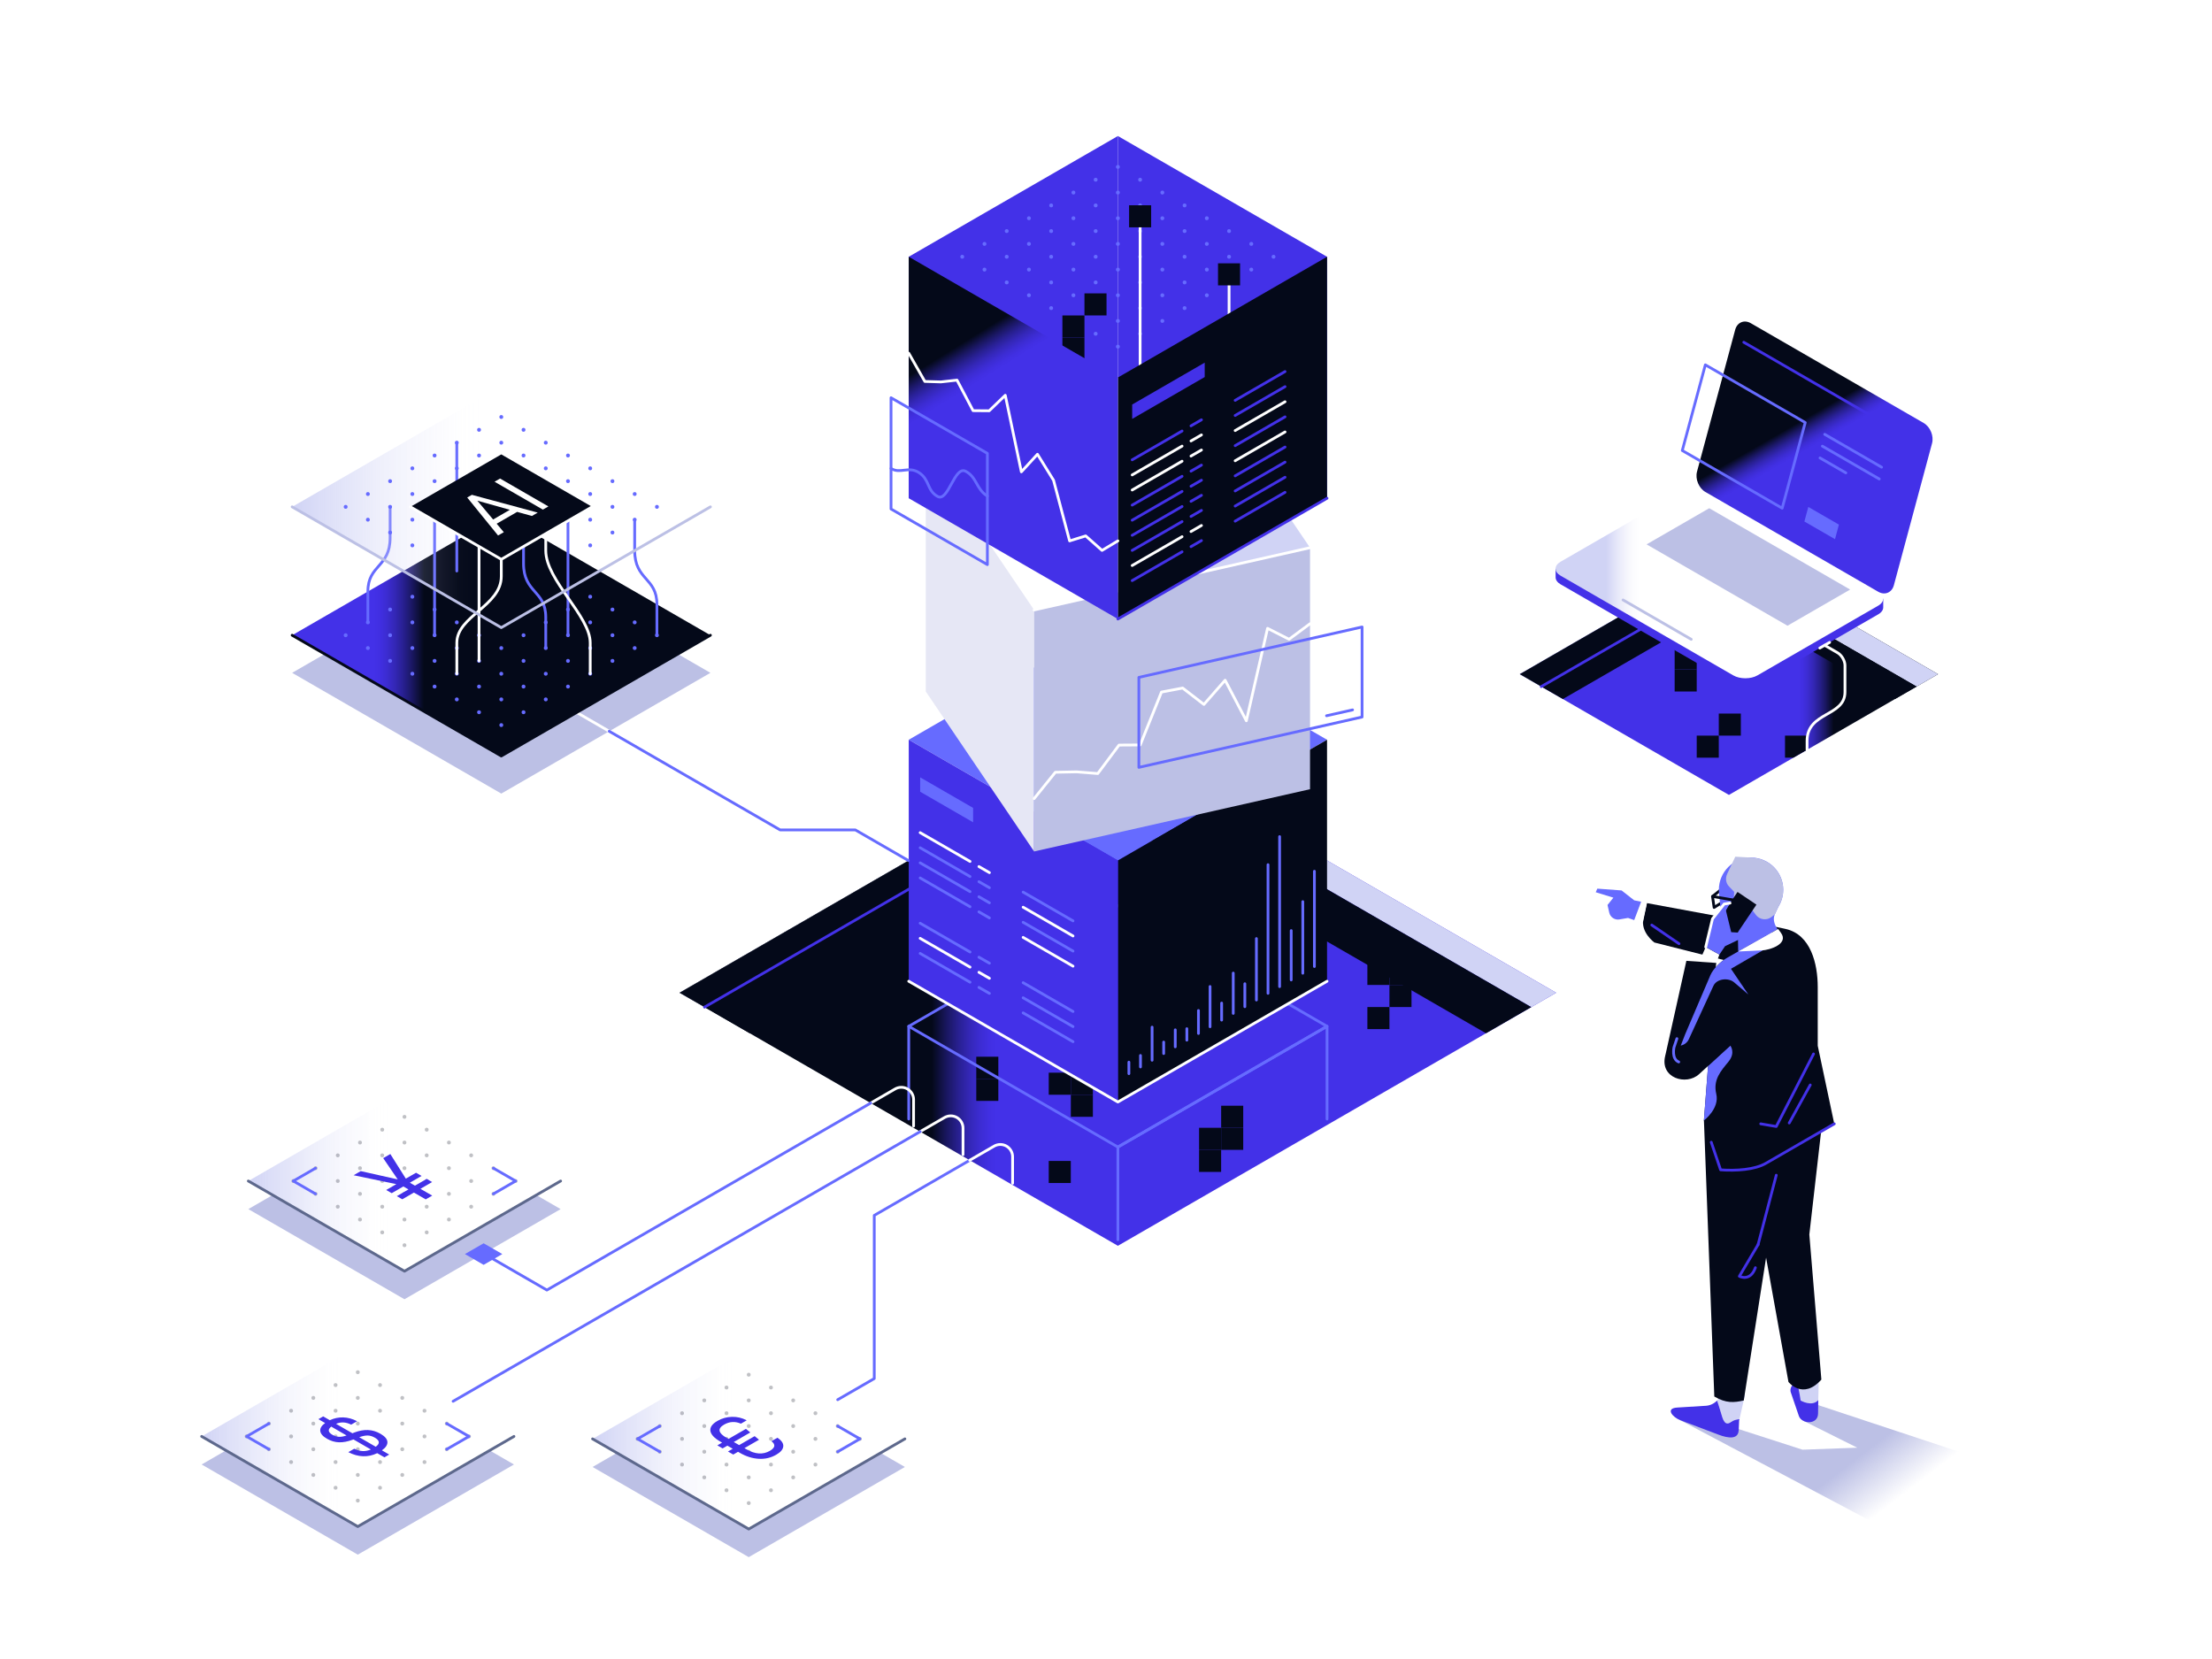 <?xml version="1.0" encoding="UTF-8"?>
<svg xmlns="http://www.w3.org/2000/svg" width="800" height="600" xmlns:xlink="http://www.w3.org/1999/xlink" viewBox="0 0 800 600">
  <defs>
    <linearGradient id="New_Gradient_Swatch_1" data-name="New Gradient Swatch 1" x1="336.96" y1="359.04" x2="360.24" y2="359.04" gradientUnits="userSpaceOnUse">
      <stop offset="0" stop-color="#040919"/>
      <stop offset=".05" stop-color="#080c28"/>
      <stop offset=".24" stop-color="#1a1762"/>
      <stop offset=".42" stop-color="#282092"/>
      <stop offset=".59" stop-color="#3427b7"/>
      <stop offset=".75" stop-color="#3c2cd2"/>
      <stop offset=".89" stop-color="#412fe2"/>
      <stop offset="1" stop-color="#4331e8"/>
    </linearGradient>
    <linearGradient id="linear-gradient" x1="214.31" y1="520.39" x2="327.27" y2="520.39" gradientUnits="userSpaceOnUse">
      <stop offset="0" stop-color="#d0d3f5"/>
      <stop offset=".06" stop-color="#d0d3f5" stop-opacity=".78"/>
      <stop offset=".14" stop-color="#d0d3f5" stop-opacity=".55"/>
      <stop offset=".21" stop-color="#d0d3f5" stop-opacity=".35"/>
      <stop offset=".28" stop-color="#d0d3f5" stop-opacity=".2"/>
      <stop offset=".35" stop-color="#d0d3f5" stop-opacity=".09"/>
      <stop offset=".4" stop-color="#d0d3f5" stop-opacity=".02"/>
      <stop offset=".45" stop-color="#d0d3f5" stop-opacity="0"/>
    </linearGradient>
    <linearGradient id="New_Gradient_Swatch_1-2" data-name="New Gradient Swatch 1" x1="153.35" y1="229.74" x2="135.27" y2="229.74" xlink:href="#New_Gradient_Swatch_1"/>
    <linearGradient id="linear-gradient-2" x1="105.66" y1="183.31" x2="256.93" y2="183.31" xlink:href="#linear-gradient"/>
    <linearGradient id="New_Gradient_Swatch_1-3" data-name="New Gradient Swatch 1" x1="345.95" y1="125.29" x2="353.93" y2="138.15" xlink:href="#New_Gradient_Swatch_1"/>
    <linearGradient id="linear-gradient-3" x1="89.81" y1="427.13" x2="202.76" y2="427.13" xlink:href="#linear-gradient"/>
    <linearGradient id="linear-gradient-4" x1="72.93" y1="519.5" x2="185.88" y2="519.5" xlink:href="#linear-gradient"/>
    <linearGradient id="linear-gradient-5" x1="-930.55" y1="529" x2="-917.92" y2="545.42" gradientTransform="translate(1600)" gradientUnits="userSpaceOnUse">
      <stop offset="0" stop-color="#bcc0e5"/>
      <stop offset="1" stop-color="#bcc0e5" stop-opacity="0"/>
    </linearGradient>
    <linearGradient id="New_Gradient_Swatch_1-4" data-name="New Gradient Swatch 1" x1="663.19" y1="243.82" x2="650.52" y2="243.82" xlink:href="#New_Gradient_Swatch_1"/>
    <linearGradient id="linear-gradient-6" x1="580.85" y1="211.1" x2="607.59" y2="211.1" gradientUnits="userSpaceOnUse">
      <stop offset="0" stop-color="#d0d3f5"/>
      <stop offset=".17" stop-color="#e9eafa"/>
      <stop offset=".32" stop-color="#f9f9fd"/>
      <stop offset=".45" stop-color="#fff"/>
    </linearGradient>
    <linearGradient id="linear-gradient-7" x1="649.3" y1="153.38" x2="654.37" y2="162.19" gradientUnits="userSpaceOnUse">
      <stop offset="0" stop-color="#040919"/>
      <stop offset=".05" stop-color="#080c28"/>
      <stop offset=".24" stop-color="#1a1762"/>
      <stop offset=".42" stop-color="#282092"/>
      <stop offset=".59" stop-color="#3427b7"/>
      <stop offset=".75" stop-color="#3c2cd2"/>
      <stop offset=".89" stop-color="#412fe2"/>
      <stop offset="1" stop-color="#4331e8"/>
    </linearGradient>
  </defs>
  <g id="BG">
    <rect width="800" height="600" fill="#fff"/>
  </g>
  <g id="Light">
    <g>
      <g>
        <polygon points="404.3 450.56 562.81 359.04 404.3 267.52 245.78 359.04 404.3 450.56" fill="url(#New_Gradient_Swatch_1)"/>
        <polygon points="404.3 277.93 553.8 364.24 562.81 359.04 404.3 267.52 245.79 359.04 254.8 364.24 404.3 277.93" fill="#d0d3f5"/>
        <polygon points="404.3 296.84 537.42 373.7 553.8 364.24 404.3 277.93 254.8 364.24 271.17 373.7 404.3 296.84" fill="#040919"/>
        <polygon points="404.3 267.52 404.3 277.93 254.8 364.24 245.78 359.04 404.3 267.52" fill="#040919"/>
        <line x1="404.3" y1="277.93" x2="254.8" y2="364.24" fill="none" stroke="#4331e8" stroke-linecap="round" stroke-linejoin="round"/>
        <g>
          <rect x="433.66" y="415.86" width="7.98" height="7.98" fill="#040919"/>
          <rect x="502.51" y="356.23" width="7.98" height="7.98" fill="#040919"/>
          <rect x="494.53" y="364.21" width="7.98" height="7.98" fill="#040919"/>
          <rect x="502.51" y="348.24" width="7.98" height="7.98" fill="#040919"/>
          <rect x="433.66" y="407.88" width="7.98" height="7.98" fill="#040919"/>
          <rect x="387.28" y="395.93" width="7.98" height="7.98" fill="#040919"/>
          <rect x="387.28" y="387.95" width="7.98" height="7.98" fill="#040919"/>
          <rect x="494.53" y="348.24" width="7.98" height="7.98" fill="#040919"/>
          <rect x="379.29" y="387.95" width="7.98" height="7.98" fill="#040919"/>
          <rect x="379.29" y="419.87" width="7.98" height="7.98" fill="#040919"/>
          <rect x="353.08" y="382.18" width="7.98" height="7.98" fill="#040919"/>
          <rect x="353.08" y="390.17" width="7.98" height="7.98" fill="#040919"/>
          <rect x="441.65" y="407.88" width="7.98" height="7.98" fill="#040919"/>
          <rect x="441.65" y="399.9" width="7.98" height="7.98" fill="#040919"/>
        </g>
      </g>
      <g>
        <polygon points="270.79 553 223.11 525.47 214.31 530.55 270.79 563.16 327.27 530.55 318.47 525.47 270.79 553" fill="#bcc0e5"/>
        <g>
          <polygon points="270.79 487.79 214.31 520.39 270.79 553 327.27 520.39 270.79 487.79" fill="url(#linear-gradient)"/>
          <polyline points="327.27 520.39 270.79 553 214.31 520.39" fill="none" stroke="#5d688c" stroke-linecap="round" stroke-linejoin="round"/>
          <g opacity=".25">
            <circle cx="270.79" cy="515.75" r=".7" fill="#040919"/>
            <circle cx="278.83" cy="520.39" r=".7" fill="#040919"/>
            <circle cx="270.79" cy="525.04" r=".7" fill="#040919"/>
            <circle cx="286.87" cy="525.04" r=".7" fill="#040919"/>
            <circle cx="278.83" cy="529.68" r=".7" fill="#040919"/>
            <circle cx="270.79" cy="534.32" r=".7" fill="#040919"/>
            <circle cx="294.91" cy="529.68" r=".7" fill="#040919"/>
            <circle cx="286.87" cy="534.32" r=".7" fill="#040919"/>
            <circle cx="278.83" cy="538.97" r=".7" fill="#040919"/>
            <circle cx="270.79" cy="543.61" r=".7" fill="#040919"/>
            <circle cx="262.75" cy="520.39" r=".7" fill="#040919"/>
            <circle cx="286.87" cy="506.47" r=".7" fill="#040919"/>
            <circle cx="294.91" cy="511.11" r=".7" fill="#040919"/>
            <circle cx="286.87" cy="515.75" r=".7" fill="#040919"/>
            <circle cx="302.96" cy="515.75" r=".7" fill="#040919"/>
            <circle cx="294.91" cy="520.39" r=".7" fill="#040919"/>
            <circle cx="311" cy="520.39" r=".7" fill="#040919"/>
            <circle cx="302.96" cy="525.04" r=".7" fill="#040919"/>
            <circle cx="278.83" cy="511.11" r=".7" fill="#040919"/>
            <circle cx="254.71" cy="525.04" r=".7" fill="#040919"/>
            <circle cx="262.75" cy="529.68" r=".7" fill="#040919"/>
            <circle cx="246.67" cy="529.68" r=".7" fill="#040919"/>
            <circle cx="254.71" cy="534.32" r=".7" fill="#040919"/>
            <circle cx="262.75" cy="538.97" r=".7" fill="#040919"/>
            <circle cx="246.67" cy="520.39" r=".7" fill="#040919"/>
            <circle cx="238.62" cy="525.04" r=".7" fill="#040919"/>
            <circle cx="262.75" cy="511.11" r=".7" fill="#040919"/>
            <circle cx="254.71" cy="515.75" r=".7" fill="#040919"/>
            <circle cx="270.79" cy="506.47" r=".7" fill="#040919"/>
            <circle cx="246.67" cy="511.11" r=".7" fill="#040919"/>
            <circle cx="238.62" cy="515.75" r=".7" fill="#040919"/>
            <circle cx="254.71" cy="506.47" r=".7" fill="#040919"/>
            <circle cx="230.58" cy="520.39" r=".7" fill="#040919"/>
            <circle cx="278.83" cy="501.82" r=".7" fill="#040919"/>
            <circle cx="262.75" cy="501.82" r=".7" fill="#040919"/>
            <circle cx="270.79" cy="497.18" r=".7" fill="#040919"/>
          </g>
        </g>
        <polyline points="302.96 515.75 311 520.39 302.96 525.04" fill="none" stroke="#666bff" stroke-linecap="round" stroke-linejoin="round"/>
        <polyline points="238.62 525.04 230.58 520.39 238.62 515.75" fill="none" stroke="#666bff" stroke-linecap="round" stroke-linejoin="round"/>
        <path d="M267.55,525.42l-.63-.36-1.73,1-1.91-1.1,1.73-1-1.94-1.12-1.73,1-1.91-1.1,1.73-1-.69-.4c-2.17-1.25-3.35-2.53-3.55-3.84-.2-1.31,.66-2.52,2.57-3.62,1.6-.93,3.34-1.41,5.22-1.46,1.88-.05,3.66,.37,5.34,1.26l-2.09,1.21c-2.09-.91-4.12-.79-6.08,.34-2.46,1.42-2.17,3.01,.87,4.77l.72,.41,6.31-3.64,1.57,1.3-5.97,3.45,1.94,1.12,5.61-3.24,1.58,1.3-5.27,3.04,.69,.4c3.16,1.83,6,2.02,8.5,.58,.98-.57,1.51-1.15,1.6-1.73,.08-.59-.26-1.18-1.04-1.76l2.17-1.25c1.51,.99,2.22,2.03,2.12,3.12-.1,1.09-.94,2.1-2.55,3.02-1.93,1.11-4.04,1.61-6.34,1.47-2.3-.13-4.57-.85-6.82-2.15Z" fill="#4331e8"/>
      </g>
      <g>
        <g>
          <polygon points="181.3 273.41 117.43 236.54 105.66 243.34 181.3 287.01 256.93 243.34 245.16 236.54 181.3 273.41" fill="#bcc0e5"/>
          <line x1="208.56" y1="257.67" x2="220.33" y2="264.47" fill="none" stroke="#fff" stroke-linecap="round" stroke-linejoin="round"/>
          <polygon points="181.3 186.07 105.66 229.74 181.3 273.41 256.93 229.74 181.3 186.07" fill="url(#New_Gradient_Swatch_1-2)"/>
          <polyline points="105.66 229.74 181.3 273.41 256.93 229.74" fill="none" stroke="#040919" stroke-linecap="round" stroke-linejoin="round"/>
          <g>
            <circle cx="189.34" cy="229.74" r=".7" fill="#666bff"/>
            <circle cx="181.3" cy="234.38" r=".7" fill="#666bff"/>
            <circle cx="197.38" cy="234.38" r=".7" fill="#666bff"/>
            <circle cx="189.34" cy="239.02" r=".7" fill="#666bff"/>
            <circle cx="181.3" cy="243.67" r=".7" fill="#666bff"/>
            <circle cx="205.42" cy="239.02" r=".7" fill="#666bff"/>
            <circle cx="197.38" cy="243.67" r=".7" fill="#666bff"/>
            <circle cx="189.34" cy="248.31" r=".7" fill="#666bff"/>
            <circle cx="181.3" cy="252.95" r=".7" fill="#666bff"/>
            <circle cx="205.42" cy="248.31" r=".7" fill="#666bff"/>
            <circle cx="197.38" cy="252.95" r=".7" fill="#666bff"/>
            <circle cx="213.46" cy="243.67" r=".7" fill="#666bff"/>
            <circle cx="189.34" cy="257.59" r=".7" fill="#666bff"/>
            <circle cx="181.3" cy="262.24" r=".7" fill="#666bff"/>
            <circle cx="173.25" cy="229.74" r=".7" fill="#666bff"/>
            <circle cx="205.42" cy="220.45" r=".7" fill="#666bff"/>
            <circle cx="197.38" cy="225.09" r=".7" fill="#666bff"/>
            <circle cx="213.46" cy="225.09" r=".7" fill="#666bff"/>
            <circle cx="205.42" cy="229.74" r=".7" fill="#666bff"/>
            <circle cx="221.5" cy="229.74" r=".7" fill="#666bff"/>
            <circle cx="213.46" cy="234.38" r=".7" fill="#666bff"/>
            <circle cx="221.5" cy="239.02" r=".7" fill="#666bff"/>
            <circle cx="229.54" cy="234.38" r=".7" fill="#666bff"/>
            <circle cx="213.46" cy="215.81" r=".7" fill="#666bff"/>
            <circle cx="221.5" cy="220.45" r=".7" fill="#666bff"/>
            <circle cx="229.54" cy="225.09" r=".7" fill="#666bff"/>
            <circle cx="237.59" cy="229.74" r=".7" fill="#666bff"/>
            <circle cx="165.21" cy="234.38" r=".7" fill="#666bff"/>
            <circle cx="173.25" cy="239.02" r=".7" fill="#666bff"/>
            <circle cx="157.17" cy="239.02" r=".7" fill="#666bff"/>
            <circle cx="165.21" cy="243.67" r=".7" fill="#666bff"/>
            <circle cx="173.25" cy="248.31" r=".7" fill="#666bff"/>
            <circle cx="157.17" cy="248.31" r=".7" fill="#666bff"/>
            <circle cx="165.21" cy="252.95" r=".7" fill="#666bff"/>
            <circle cx="149.13" cy="243.67" r=".7" fill="#666bff"/>
            <circle cx="173.25" cy="257.59" r=".7" fill="#666bff"/>
            <circle cx="157.17" cy="229.74" r=".7" fill="#666bff"/>
            <circle cx="149.13" cy="234.38" r=".7" fill="#666bff"/>
            <circle cx="165.21" cy="225.09" r=".7" fill="#666bff"/>
            <circle cx="141.09" cy="239.02" r=".7" fill="#666bff"/>
            <circle cx="149.13" cy="215.81" r=".7" fill="#666bff"/>
            <circle cx="141.09" cy="220.45" r=".7" fill="#666bff"/>
            <circle cx="133.05" cy="225.09" r=".7" fill="#666bff"/>
            <circle cx="157.17" cy="220.45" r=".7" fill="#666bff"/>
            <circle cx="149.13" cy="225.09" r=".7" fill="#666bff"/>
            <circle cx="141.09" cy="229.74" r=".7" fill="#666bff"/>
            <circle cx="133.05" cy="234.38" r=".7" fill="#666bff"/>
            <circle cx="125.01" cy="229.74" r=".7" fill="#666bff"/>
          </g>
        </g>
        <g>
          <path d="M229.54,187.95v11.17c0,10.78,8.04,9.7,8.04,19.44v11.17" fill="none" stroke="#666bff" stroke-linecap="round" stroke-linejoin="round"/>
          <path d="M189.34,192.6v11.17c0,10.78,8.04,9.7,8.04,19.44v11.17" fill="none" stroke="#666bff" stroke-linecap="round" stroke-linejoin="round"/>
          <path d="M141.09,183.31v11.17c0,10.78-8.04,9.7-8.04,19.44v11.17" fill="none" stroke="#666bff" stroke-linecap="round" stroke-linejoin="round"/>
          <line x1="205.42" y1="229.74" x2="205.42" y2="183.31" fill="none" stroke="#666bff" stroke-linecap="round" stroke-linejoin="round"/>
          <line x1="157.17" y1="229.74" x2="157.17" y2="183.31" fill="none" stroke="#666bff" stroke-linecap="round" stroke-linejoin="round"/>
          <line x1="165.21" y1="206.52" x2="165.21" y2="160.1" fill="none" stroke="#666bff" stroke-linecap="round" stroke-linejoin="round"/>
          <path d="M197.38,187.95v11.17c0,10.78,16.08,23.62,16.08,33.37v11.17" fill="none" stroke="#fff" stroke-linecap="round" stroke-linejoin="round"/>
          <path d="M181.3,197.24v11.17c0,10.78-16.08,14.34-16.08,24.08v11.17" fill="none" stroke="#fff" stroke-linecap="round" stroke-linejoin="round"/>
          <line x1="173.25" y1="239.02" x2="173.25" y2="192.6" fill="none" stroke="#fff" stroke-linecap="round" stroke-linejoin="round"/>
        </g>
        <g>
          <polygon points="181.3 139.64 105.66 183.31 181.3 226.98 256.93 183.31 181.3 139.64" fill="url(#linear-gradient-2)"/>
          <g>
            <circle cx="181.3" cy="178.67" r=".7" fill="#666bff"/>
            <circle cx="189.34" cy="183.31" r=".7" fill="#666bff"/>
            <circle cx="181.3" cy="187.95" r=".7" fill="#666bff"/>
            <circle cx="197.38" cy="187.95" r=".7" fill="#666bff"/>
            <circle cx="189.34" cy="192.6" r=".7" fill="#666bff"/>
            <circle cx="181.3" cy="197.24" r=".7" fill="#666bff"/>
            <circle cx="213.46" cy="197.24" r=".7" fill="#666bff"/>
            <circle cx="173.25" cy="183.31" r=".7" fill="#666bff"/>
            <circle cx="197.38" cy="169.38" r=".7" fill="#666bff"/>
            <circle cx="205.42" cy="174.02" r=".7" fill="#666bff"/>
            <circle cx="197.38" cy="178.67" r=".7" fill="#666bff"/>
            <circle cx="213.46" cy="178.67" r=".7" fill="#666bff"/>
            <circle cx="205.42" cy="183.31" r=".7" fill="#666bff"/>
            <circle cx="221.5" cy="183.31" r=".7" fill="#666bff"/>
            <circle cx="213.46" cy="187.95" r=".7" fill="#666bff"/>
            <circle cx="221.5" cy="192.6" r=".7" fill="#666bff"/>
            <circle cx="229.54" cy="187.95" r=".7" fill="#666bff"/>
            <circle cx="189.34" cy="174.02" r=".7" fill="#666bff"/>
            <circle cx="213.46" cy="169.38" r=".7" fill="#666bff"/>
            <circle cx="221.5" cy="174.02" r=".7" fill="#666bff"/>
            <circle cx="229.54" cy="178.67" r=".7" fill="#666bff"/>
            <circle cx="237.59" cy="183.31" r=".7" fill="#666bff"/>
            <circle cx="205.42" cy="164.74" r=".7" fill="#666bff"/>
            <circle cx="165.21" cy="187.95" r=".7" fill="#666bff"/>
            <circle cx="173.25" cy="192.6" r=".7" fill="#666bff"/>
            <circle cx="149.13" cy="197.24" r=".7" fill="#666bff"/>
            <circle cx="157.17" cy="183.31" r=".7" fill="#666bff"/>
            <circle cx="149.13" cy="187.95" r=".7" fill="#666bff"/>
            <circle cx="173.25" cy="174.02" r=".7" fill="#666bff"/>
            <circle cx="165.21" cy="178.67" r=".7" fill="#666bff"/>
            <circle cx="181.3" cy="169.38" r=".7" fill="#666bff"/>
            <circle cx="141.09" cy="192.6" r=".7" fill="#666bff"/>
            <circle cx="157.17" cy="164.74" r=".7" fill="#666bff"/>
            <circle cx="149.13" cy="169.38" r=".7" fill="#666bff"/>
            <circle cx="141.09" cy="174.02" r=".7" fill="#666bff"/>
            <circle cx="133.05" cy="178.67" r=".7" fill="#666bff"/>
            <circle cx="157.17" cy="174.02" r=".7" fill="#666bff"/>
            <circle cx="149.13" cy="178.67" r=".7" fill="#666bff"/>
            <circle cx="165.21" cy="169.38" r=".7" fill="#666bff"/>
            <circle cx="141.09" cy="183.31" r=".7" fill="#666bff"/>
            <circle cx="133.05" cy="187.95" r=".7" fill="#666bff"/>
            <circle cx="189.34" cy="164.74" r=".7" fill="#666bff"/>
            <circle cx="173.25" cy="155.45" r=".7" fill="#666bff"/>
            <circle cx="165.21" cy="160.1" r=".7" fill="#666bff"/>
            <circle cx="173.25" cy="164.74" r=".7" fill="#666bff"/>
            <circle cx="181.3" cy="160.1" r=".7" fill="#666bff"/>
            <circle cx="197.38" cy="160.1" r=".7" fill="#666bff"/>
            <circle cx="181.3" cy="150.81" r=".7" fill="#666bff"/>
            <circle cx="189.34" cy="155.45" r=".7" fill="#666bff"/>
            <circle cx="125.01" cy="183.31" r=".7" fill="#666bff"/>
          </g>
          <g>
            <polygon points="181.3 164.34 148.43 183.31 181.3 202.29 214.16 183.31 181.3 164.34" fill="#040919"/>
            <polyline points="148.43 183.31 181.3 202.29 214.16 183.31" fill="none" stroke="#fff" stroke-linecap="round" stroke-linejoin="round"/>
            <g>
              <path d="M179.62,189.4l2.59,3.07-2.08,1.2-11.16-13.74,1.69-.97,23.82,6.43-2.11,1.22-5.33-1.48-7.42,4.28Zm-6.98-8.31l5.71,6.79,6.05-3.5-11.77-3.3Z" fill="#fff"/>
              <path d="M180.86,173.07l17.48,10.09-2,1.15-17.48-10.09,2-1.15Z" fill="#fff"/>
            </g>
          </g>
          <polyline points="105.66 183.31 181.3 226.98 256.93 183.31" fill="none" stroke="#bcc0e5" stroke-linecap="round" stroke-linejoin="round"/>
        </g>
      </g>
      <g>
        <polygon points="404.3 327.51 328.66 371.18 404.3 414.85 479.94 371.18 404.3 327.51" fill="none" stroke="#666bff" stroke-linecap="round" stroke-linejoin="round"/>
        <polyline points="479.94 404.71 479.94 371.18 404.3 414.85 404.3 448.38" fill="none" stroke="#666bff" stroke-linecap="round" stroke-linejoin="round"/>
      </g>
      <g>
        <polygon points="404.3 223.87 328.66 267.54 404.3 311.21 479.94 267.54 404.3 223.87" fill="#666bff"/>
        <polygon points="479.94 267.54 404.3 311.21 404.3 398.55 479.94 354.88 479.94 267.54" fill="#040919"/>
        <polygon points="328.66 267.54 404.3 311.21 404.3 398.55 328.66 354.88 328.66 267.54" fill="#4331e8"/>
        <polyline points="328.66 354.88 404.3 398.55 479.94 354.88 404.3 398.55" fill="none" stroke="#fff" stroke-linecap="round" stroke-linejoin="round"/>
      </g>
      <g>
        <polygon points="473.79 198.09 374 220.6 334.81 162.73 434.59 140.22 473.79 198.09" fill="#fff"/>
        <polygon points="473.79 198.09 416.77 210.95 450.48 163.68 473.79 198.09" fill="#d0d3f5"/>
        <polygon points="334.81 162.73 374 220.6 374 307.94 334.81 250.07 334.81 162.73" fill="#e6e7f5"/>
        <polygon points="473.79 198.09 374 220.6 374 307.94 473.79 285.43 473.79 198.09" fill="#bcc0e5"/>
        <line x1="473.79" y1="198.09" x2="374" y2="220.6" fill="none" stroke="#fff" stroke-linecap="round" stroke-linejoin="round"/>
        <polyline points="374 288.83 381.68 279.3 389.35 279.15 397.03 279.76 404.71 269.47 412.38 269.42 420.06 250.3 427.73 248.84 435.41 254.77 443.08 246.01 450.76 260.68 458.43 227.25 466.21 231.2 473.79 225.58" fill="none" stroke="#fff" stroke-linecap="round" stroke-linejoin="round"/>
        <polygon points="492.61 226.76 411.89 244.98 411.89 277.53 492.61 259.32 492.61 226.76" fill="none" stroke="#666bff" stroke-linecap="round" stroke-linejoin="round"/>
        <line x1="489.18" y1="256.74" x2="479.76" y2="258.86" fill="none" stroke="#666bff" stroke-linecap="round" stroke-linejoin="round"/>
      </g>
      <g>
        <g>
          <polygon points="404.3 136.53 404.3 49.19 479.94 92.86 479.94 180.2 404.3 136.53" fill="#4331e8"/>
          <polygon points="404.3 136.53 404.3 49.19 328.66 92.86 328.66 180.2 404.3 136.53" fill="#4331e8"/>
          <g>
            <circle cx="412.34" cy="92.86" r=".7" fill="#666bff"/>
            <circle cx="404.3" cy="97.5" r=".7" fill="#666bff"/>
            <circle cx="420.38" cy="97.5" r=".7" fill="#666bff"/>
            <circle cx="412.34" cy="102.14" r=".7" fill="#666bff"/>
            <circle cx="404.3" cy="106.79" r=".7" fill="#666bff"/>
            <circle cx="428.42" cy="102.14" r=".7" fill="#666bff"/>
            <circle cx="420.38" cy="106.79" r=".7" fill="#666bff"/>
            <circle cx="412.34" cy="111.43" r=".7" fill="#666bff"/>
            <circle cx="404.3" cy="116.07" r=".7" fill="#666bff"/>
            <circle cx="428.42" cy="111.43" r=".7" fill="#666bff"/>
            <circle cx="420.38" cy="116.07" r=".7" fill="#666bff"/>
            <circle cx="436.46" cy="106.79" r=".7" fill="#666bff"/>
            <circle cx="412.34" cy="120.71" r=".7" fill="#666bff"/>
            <circle cx="404.3" cy="125.36" r=".7" fill="#666bff"/>
            <circle cx="396.26" cy="92.86" r=".7" fill="#666bff"/>
            <circle cx="428.42" cy="83.57" r=".7" fill="#666bff"/>
            <circle cx="420.38" cy="88.21" r=".7" fill="#666bff"/>
            <circle cx="436.46" cy="88.21" r=".7" fill="#666bff"/>
            <circle cx="428.42" cy="92.86" r=".7" fill="#666bff"/>
            <circle cx="444.51" cy="92.86" r=".7" fill="#666bff"/>
            <circle cx="436.46" cy="97.5" r=".7" fill="#666bff"/>
            <circle cx="444.51" cy="102.14" r=".7" fill="#666bff"/>
            <circle cx="452.55" cy="97.5" r=".7" fill="#666bff"/>
            <circle cx="436.46" cy="78.93" r=".7" fill="#666bff"/>
            <circle cx="404.3" cy="88.21" r=".7" fill="#666bff"/>
            <circle cx="420.38" cy="78.93" r=".7" fill="#666bff"/>
            <circle cx="412.34" cy="83.57" r=".7" fill="#666bff"/>
            <circle cx="428.42" cy="74.29" r=".7" fill="#666bff"/>
            <circle cx="396.26" cy="83.57" r=".7" fill="#666bff"/>
            <circle cx="412.34" cy="74.29" r=".7" fill="#666bff"/>
            <circle cx="404.3" cy="78.93" r=".7" fill="#666bff"/>
            <circle cx="420.38" cy="69.64" r=".7" fill="#666bff"/>
            <circle cx="388.22" cy="78.93" r=".7" fill="#666bff"/>
            <circle cx="404.3" cy="69.64" r=".7" fill="#666bff"/>
            <circle cx="396.26" cy="74.29" r=".7" fill="#666bff"/>
            <circle cx="412.34" cy="65" r=".7" fill="#666bff"/>
            <circle cx="380.17" cy="74.29" r=".7" fill="#666bff"/>
            <circle cx="396.26" cy="65" r=".7" fill="#666bff"/>
            <circle cx="388.22" cy="69.64" r=".7" fill="#666bff"/>
            <circle cx="404.3" cy="60.36" r=".7" fill="#666bff"/>
            <circle cx="444.51" cy="83.57" r=".7" fill="#666bff"/>
            <circle cx="452.55" cy="88.21" r=".7" fill="#666bff"/>
            <circle cx="460.59" cy="92.86" r=".7" fill="#666bff"/>
            <circle cx="388.22" cy="97.5" r=".7" fill="#666bff"/>
            <circle cx="396.26" cy="102.14" r=".7" fill="#666bff"/>
            <circle cx="380.17" cy="102.14" r=".7" fill="#666bff"/>
            <circle cx="388.22" cy="106.79" r=".7" fill="#666bff"/>
            <circle cx="396.26" cy="111.43" r=".7" fill="#666bff"/>
            <circle cx="380.17" cy="111.43" r=".7" fill="#666bff"/>
            <circle cx="388.22" cy="116.07" r=".7" fill="#666bff"/>
            <circle cx="372.13" cy="106.79" r=".7" fill="#666bff"/>
            <circle cx="396.26" cy="120.71" r=".7" fill="#666bff"/>
            <circle cx="380.17" cy="92.86" r=".7" fill="#666bff"/>
            <circle cx="372.13" cy="97.5" r=".7" fill="#666bff"/>
            <circle cx="388.22" cy="88.21" r=".7" fill="#666bff"/>
            <circle cx="364.09" cy="102.14" r=".7" fill="#666bff"/>
            <circle cx="372.13" cy="78.93" r=".7" fill="#666bff"/>
            <circle cx="364.09" cy="83.57" r=".7" fill="#666bff"/>
            <circle cx="356.05" cy="88.21" r=".7" fill="#666bff"/>
            <circle cx="380.17" cy="83.57" r=".7" fill="#666bff"/>
            <circle cx="372.13" cy="88.21" r=".7" fill="#666bff"/>
            <circle cx="364.09" cy="92.86" r=".7" fill="#666bff"/>
            <circle cx="356.05" cy="97.5" r=".7" fill="#666bff"/>
            <circle cx="348.01" cy="92.86" r=".7" fill="#666bff"/>
          </g>
          <g>
            <rect x="384.23" y="122.07" width="7.98" height="7.98" fill="#040919"/>
            <rect x="384.23" y="114.09" width="7.98" height="7.98" fill="#040919"/>
            <rect x="392.21" y="106.1" width="7.98" height="7.98" fill="#040919"/>
            <rect x="384.23" y="148.98" width="7.98" height="7.98" fill="#040919"/>
            <line x1="412.34" y1="146.3" x2="412.34" y2="79.04" fill="none" stroke="#fff" stroke-linecap="round" stroke-linejoin="round"/>
            <line x1="444.51" y1="136.81" x2="444.51" y2="99.22" fill="none" stroke="#fff" stroke-linecap="round" stroke-linejoin="round"/>
            <rect x="408.35" y="74.24" width="7.98" height="7.98" fill="#040919"/>
            <rect x="440.51" y="95.23" width="7.98" height="7.98" fill="#040919"/>
          </g>
        </g>
        <polygon points="479.94 92.86 404.3 136.53 404.3 223.87 479.94 180.2 479.94 92.86" fill="#040919"/>
        <line x1="404.3" y1="223.87" x2="479.94" y2="180.2" fill="none" stroke="#4331e8" stroke-linecap="round" stroke-linejoin="round"/>
        <polygon points="328.66 92.86 404.3 136.53 404.3 223.87 328.66 180.2 328.66 92.86" fill="url(#New_Gradient_Swatch_1-3)"/>
        <polyline points="328.66 127.74 334.48 137.96 340.3 138.13 346.11 137.48 351.93 148.52 357.75 148.57 363.57 142.96 369.39 170.65 375.21 164.29 381.03 173.69 386.84 195.62 392.66 193.82 398.56 199.06 404.3 195.62" fill="none" stroke="#fff" stroke-linecap="round" stroke-linejoin="round"/>
        <polygon points="322.25 143.85 357.1 163.97 357.1 204.2 322.25 184.08 322.25 143.85" fill="none" stroke="#666bff" stroke-linecap="round" stroke-linejoin="round"/>
        <path d="M322.25,169.42c3.36,2.11,6.28-.98,10.14,1.53,3.86,2.51,2.83,6.47,6.71,8.6,3.88,2.13,6.08-11.23,10.14-9.11,4.06,2.11,3.83,6.56,7.86,8.97" fill="none" stroke="#666bff" stroke-linecap="round" stroke-linejoin="round"/>
      </g>
      <line x1="328.66" y1="371.18" x2="328.66" y2="404.71" fill="none" stroke="#666bff" stroke-linecap="round" stroke-linejoin="round"/>
      <g>
        <polygon points="146.28 459.74 98.6 432.21 89.81 437.29 146.28 469.89 202.76 437.29 193.97 432.21 146.28 459.74" fill="#bcc0e5"/>
        <g>
          <polygon points="146.28 394.53 89.81 427.13 146.28 459.74 202.76 427.13 146.28 394.53" fill="url(#linear-gradient-3)"/>
          <polyline points="202.76 427.13 146.28 459.74 89.81 427.13" fill="none" stroke="#5d688c" stroke-linecap="round" stroke-linejoin="round"/>
          <g opacity=".25">
            <circle cx="146.28" cy="422.49" r=".7" fill="#040919"/>
            <circle cx="154.32" cy="427.13" r=".7" fill="#040919"/>
            <circle cx="146.28" cy="431.78" r=".7" fill="#040919"/>
            <circle cx="162.36" cy="431.78" r=".7" fill="#040919"/>
            <circle cx="154.32" cy="436.42" r=".7" fill="#040919"/>
            <circle cx="146.28" cy="441.06" r=".7" fill="#040919"/>
            <circle cx="170.41" cy="436.42" r=".7" fill="#040919"/>
            <circle cx="162.36" cy="441.06" r=".7" fill="#040919"/>
            <circle cx="154.32" cy="445.71" r=".7" fill="#040919"/>
            <circle cx="146.28" cy="450.35" r=".7" fill="#040919"/>
            <circle cx="138.24" cy="427.13" r=".7" fill="#040919"/>
            <circle cx="162.36" cy="413.21" r=".7" fill="#040919"/>
            <circle cx="170.41" cy="417.85" r=".7" fill="#040919"/>
            <circle cx="162.36" cy="422.49" r=".7" fill="#040919"/>
            <circle cx="178.45" cy="422.49" r=".7" fill="#040919"/>
            <circle cx="170.41" cy="427.13" r=".7" fill="#040919"/>
            <circle cx="186.49" cy="427.13" r=".7" fill="#040919"/>
            <circle cx="178.45" cy="431.78" r=".7" fill="#040919"/>
            <circle cx="154.32" cy="417.85" r=".7" fill="#040919"/>
            <circle cx="130.2" cy="431.78" r=".7" fill="#040919"/>
            <circle cx="138.24" cy="436.42" r=".7" fill="#040919"/>
            <circle cx="122.16" cy="436.42" r=".7" fill="#040919"/>
            <circle cx="130.2" cy="441.06" r=".7" fill="#040919"/>
            <circle cx="138.24" cy="445.71" r=".7" fill="#040919"/>
            <circle cx="122.16" cy="427.13" r=".7" fill="#040919"/>
            <circle cx="114.12" cy="431.78" r=".7" fill="#040919"/>
            <circle cx="138.24" cy="417.85" r=".7" fill="#040919"/>
            <circle cx="130.2" cy="422.49" r=".7" fill="#040919"/>
            <circle cx="146.28" cy="413.21" r=".7" fill="#040919"/>
            <circle cx="122.16" cy="417.85" r=".7" fill="#040919"/>
            <circle cx="114.12" cy="422.49" r=".7" fill="#040919"/>
            <circle cx="130.2" cy="413.21" r=".7" fill="#040919"/>
            <circle cx="106.08" cy="427.13" r=".7" fill="#040919"/>
            <circle cx="154.32" cy="408.56" r=".7" fill="#040919"/>
            <circle cx="138.24" cy="408.56" r=".7" fill="#040919"/>
            <circle cx="146.28" cy="403.92" r=".7" fill="#040919"/>
          </g>
        </g>
        <polyline points="178.45 422.49 186.49 427.13 178.45 431.78" fill="none" stroke="#666bff" stroke-linecap="round" stroke-linejoin="round"/>
        <polyline points="114.12 431.78 106.08 427.13 114.12 422.49" fill="none" stroke="#666bff" stroke-linecap="round" stroke-linejoin="round"/>
        <path d="M145.49,433.74l-1.97-1.14,4.21-2.43-1.85-1.07-4.21,2.43-2-1.15,3.67-2.12-15.45-3.22,2.58-1.49,13.37,3-5.25-7.69,2.58-1.49,5.6,8.9,3.7-2.13,2,1.15-4.24,2.45,1.85,1.07,4.24-2.45,1.97,1.14-4.24,2.45,4.27,2.46-2.35,1.36-4.27-2.46-4.21,2.43Z" fill="#4331e8"/>
        <polygon points="174.91 449.65 168.15 453.55 174.91 457.45 181.67 453.55 174.91 449.65" fill="#666bff"/>
      </g>
      <polyline points="350.72 419.62 316.19 439.56 316.19 498.58 302.96 506.22" fill="none" stroke="#666bff" stroke-linecap="round" stroke-linejoin="round"/>
      <g>
        <line x1="408.28" y1="384.14" x2="408.28" y2="388.3" fill="none" stroke="#666bff" stroke-linecap="round" stroke-linejoin="round"/>
        <line x1="412.47" y1="381.72" x2="412.47" y2="385.88" fill="none" stroke="#666bff" stroke-linecap="round" stroke-linejoin="round"/>
        <line x1="416.67" y1="371.48" x2="416.67" y2="383.45" fill="none" stroke="#666bff" stroke-linecap="round" stroke-linejoin="round"/>
        <line x1="420.86" y1="376.88" x2="420.86" y2="381.03" fill="none" stroke="#666bff" stroke-linecap="round" stroke-linejoin="round"/>
        <line x1="425.05" y1="372.45" x2="425.05" y2="378.61" fill="none" stroke="#666bff" stroke-linecap="round" stroke-linejoin="round"/>
        <line x1="429.24" y1="372.04" x2="429.24" y2="376.19" fill="none" stroke="#666bff" stroke-linecap="round" stroke-linejoin="round"/>
        <line x1="433.44" y1="365.46" x2="433.44" y2="373.77" fill="none" stroke="#666bff" stroke-linecap="round" stroke-linejoin="round"/>
        <line x1="437.63" y1="356.78" x2="437.63" y2="371.35" fill="none" stroke="#666bff" stroke-linecap="round" stroke-linejoin="round"/>
        <line x1="441.82" y1="362.77" x2="441.82" y2="368.93" fill="none" stroke="#666bff" stroke-linecap="round" stroke-linejoin="round"/>
        <line x1="446.02" y1="351.93" x2="446.02" y2="366.51" fill="none" stroke="#666bff" stroke-linecap="round" stroke-linejoin="round"/>
        <line x1="450.21" y1="355.78" x2="450.21" y2="364.09" fill="none" stroke="#666bff" stroke-linecap="round" stroke-linejoin="round"/>
        <line x1="454.4" y1="339.44" x2="454.4" y2="361.67" fill="none" stroke="#666bff" stroke-linecap="round" stroke-linejoin="round"/>
        <line x1="458.59" y1="312.72" x2="458.59" y2="359.25" fill="none" stroke="#666bff" stroke-linecap="round" stroke-linejoin="round"/>
        <line x1="462.79" y1="302.57" x2="462.79" y2="356.83" fill="none" stroke="#666bff" stroke-linecap="round" stroke-linejoin="round"/>
        <line x1="466.98" y1="336.56" x2="466.98" y2="354.41" fill="none" stroke="#666bff" stroke-linecap="round" stroke-linejoin="round"/>
        <line x1="471.17" y1="326.08" x2="471.17" y2="351.98" fill="none" stroke="#666bff" stroke-linecap="round" stroke-linejoin="round"/>
        <line x1="475.37" y1="315.1" x2="475.37" y2="349.56" fill="none" stroke="#666bff" stroke-linecap="round" stroke-linejoin="round"/>
      </g>
      <path d="M348.29,417.59v-9.59c0-1.58-.85-3.05-2.22-3.84s-3.06-.79-4.44,0l-8.85,5.11" fill="none" stroke="#fff" stroke-linecap="round" stroke-linejoin="round"/>
      <path d="M366.22,427.94v-9.59c0-1.58-.85-3.05-2.22-3.84s-3.06-.79-4.44,0l-8.85,5.11" fill="none" stroke="#fff" stroke-linecap="round" stroke-linejoin="round"/>
      <path d="M330.41,407.26v-9.59c0-1.58-.85-3.05-2.22-3.84s-3.06-.79-4.44,0l-8.85,5.11" fill="none" stroke="#fff" stroke-linecap="round" stroke-linejoin="round"/>
      <g>
        <line x1="409.47" y1="166.3" x2="427.51" y2="155.88" fill="none" stroke="#4331e8" stroke-linecap="round" stroke-linejoin="round"/>
        <line x1="434.52" y1="151.83" x2="430.73" y2="154.02" fill="none" stroke="#4331e8" stroke-linecap="round" stroke-linejoin="round"/>
        <line x1="409.47" y1="171.76" x2="427.51" y2="161.34" fill="none" stroke="#fff" stroke-linecap="round" stroke-linejoin="round"/>
        <line x1="434.52" y1="157.29" x2="430.73" y2="159.48" fill="none" stroke="#fff" stroke-linecap="round" stroke-linejoin="round"/>
        <line x1="409.47" y1="177.22" x2="427.51" y2="166.8" fill="none" stroke="#fff" stroke-linecap="round" stroke-linejoin="round"/>
        <line x1="434.52" y1="162.75" x2="430.73" y2="164.94" fill="none" stroke="#fff" stroke-linecap="round" stroke-linejoin="round"/>
        <line x1="409.47" y1="182.68" x2="427.51" y2="172.26" fill="none" stroke="#4331e8" stroke-linecap="round" stroke-linejoin="round"/>
        <line x1="434.52" y1="168.21" x2="430.73" y2="170.4" fill="none" stroke="#4331e8" stroke-linecap="round" stroke-linejoin="round"/>
        <line x1="409.47" y1="188.14" x2="427.51" y2="177.72" fill="none" stroke="#4331e8" stroke-linecap="round" stroke-linejoin="round"/>
        <line x1="434.52" y1="173.67" x2="430.73" y2="175.86" fill="none" stroke="#4331e8" stroke-linecap="round" stroke-linejoin="round"/>
        <line x1="409.47" y1="193.6" x2="427.51" y2="183.18" fill="none" stroke="#4331e8" stroke-linecap="round" stroke-linejoin="round"/>
        <line x1="434.52" y1="179.13" x2="430.73" y2="181.32" fill="none" stroke="#4331e8" stroke-linecap="round" stroke-linejoin="round"/>
        <line x1="409.47" y1="199.06" x2="427.51" y2="188.64" fill="none" stroke="#4331e8" stroke-linecap="round" stroke-linejoin="round"/>
        <line x1="434.52" y1="184.59" x2="430.73" y2="186.78" fill="none" stroke="#4331e8" stroke-linecap="round" stroke-linejoin="round"/>
        <line x1="409.47" y1="204.52" x2="427.51" y2="194.1" fill="none" stroke="#fff" stroke-linecap="round" stroke-linejoin="round"/>
        <line x1="434.52" y1="190.05" x2="430.73" y2="192.24" fill="none" stroke="#fff" stroke-linecap="round" stroke-linejoin="round"/>
        <line x1="409.47" y1="209.98" x2="427.51" y2="199.56" fill="none" stroke="#4331e8" stroke-linecap="round" stroke-linejoin="round"/>
        <line x1="446.71" y1="144.79" x2="464.75" y2="134.38" fill="none" stroke="#4331e8" stroke-linecap="round" stroke-linejoin="round"/>
        <polygon points="409.47 146.3 435.7 131.15 435.7 136.36 409.47 151.5 409.47 146.3" fill="#4331e8"/>
        <line x1="446.71" y1="150.26" x2="464.75" y2="139.84" fill="none" stroke="#4331e8" stroke-linecap="round" stroke-linejoin="round"/>
        <line x1="446.71" y1="155.72" x2="464.75" y2="145.3" fill="none" stroke="#fff" stroke-linecap="round" stroke-linejoin="round"/>
        <line x1="446.71" y1="161.18" x2="464.75" y2="150.76" fill="none" stroke="#4331e8" stroke-linecap="round" stroke-linejoin="round"/>
        <line x1="446.71" y1="166.64" x2="464.75" y2="156.22" fill="none" stroke="#fff" stroke-linecap="round" stroke-linejoin="round"/>
        <line x1="446.71" y1="172.1" x2="464.75" y2="161.68" fill="none" stroke="#4331e8" stroke-linecap="round" stroke-linejoin="round"/>
        <line x1="446.71" y1="177.56" x2="464.75" y2="167.14" fill="none" stroke="#4331e8" stroke-linecap="round" stroke-linejoin="round"/>
        <line x1="446.71" y1="183.02" x2="464.75" y2="172.6" fill="none" stroke="#4331e8" stroke-linecap="round" stroke-linejoin="round"/>
        <line x1="446.71" y1="188.48" x2="464.75" y2="178.06" fill="none" stroke="#4331e8" stroke-linecap="round" stroke-linejoin="round"/>
        <line x1="434.52" y1="195.51" x2="430.73" y2="197.7" fill="none" stroke="#4331e8" stroke-linecap="round" stroke-linejoin="round"/>
      </g>
      <g>
        <line x1="332.79" y1="301.14" x2="350.83" y2="311.55" fill="none" stroke="#fff" stroke-linecap="round" stroke-linejoin="round"/>
        <line x1="357.84" y1="315.6" x2="354.05" y2="313.41" fill="none" stroke="#fff" stroke-linecap="round" stroke-linejoin="round"/>
        <line x1="332.79" y1="306.6" x2="350.83" y2="317.01" fill="none" stroke="#666bff" stroke-linecap="round" stroke-linejoin="round"/>
        <line x1="357.84" y1="321.06" x2="354.05" y2="318.87" fill="none" stroke="#666bff" stroke-linecap="round" stroke-linejoin="round"/>
        <line x1="332.79" y1="312.06" x2="350.83" y2="322.47" fill="none" stroke="#666bff" stroke-linecap="round" stroke-linejoin="round"/>
        <line x1="357.84" y1="326.52" x2="354.05" y2="324.33" fill="none" stroke="#666bff" stroke-linecap="round" stroke-linejoin="round"/>
        <line x1="332.79" y1="317.52" x2="350.83" y2="327.93" fill="none" stroke="#666bff" stroke-linecap="round" stroke-linejoin="round"/>
        <line x1="357.84" y1="331.98" x2="354.05" y2="329.79" fill="none" stroke="#666bff" stroke-linecap="round" stroke-linejoin="round"/>
        <line x1="332.79" y1="333.9" x2="350.83" y2="344.31" fill="none" stroke="#666bff" stroke-linecap="round" stroke-linejoin="round"/>
        <line x1="357.84" y1="348.36" x2="354.05" y2="346.18" fill="none" stroke="#666bff" stroke-linecap="round" stroke-linejoin="round"/>
        <line x1="332.79" y1="339.36" x2="350.83" y2="349.77" fill="none" stroke="#fff" stroke-linecap="round" stroke-linejoin="round"/>
        <line x1="357.84" y1="353.82" x2="354.05" y2="351.64" fill="none" stroke="#fff" stroke-linecap="round" stroke-linejoin="round"/>
        <line x1="332.79" y1="344.82" x2="350.83" y2="355.23" fill="none" stroke="#666bff" stroke-linecap="round" stroke-linejoin="round"/>
        <line x1="370.03" y1="322.64" x2="388.07" y2="333.05" fill="none" stroke="#666bff" stroke-linecap="round" stroke-linejoin="round"/>
        <polygon points="332.79 281.14 351.94 292.19 351.94 297.4 332.79 286.34 332.79 281.14" fill="#666bff"/>
        <line x1="370.03" y1="328.1" x2="388.07" y2="338.51" fill="none" stroke="#fff" stroke-linecap="round" stroke-linejoin="round"/>
        <line x1="370.03" y1="333.56" x2="388.07" y2="343.97" fill="none" stroke="#666bff" stroke-linecap="round" stroke-linejoin="round"/>
        <line x1="370.03" y1="339.02" x2="388.07" y2="349.43" fill="none" stroke="#fff" stroke-linecap="round" stroke-linejoin="round"/>
        <line x1="370.03" y1="355.4" x2="388.07" y2="365.82" fill="none" stroke="#666bff" stroke-linecap="round" stroke-linejoin="round"/>
        <line x1="370.03" y1="360.86" x2="388.07" y2="371.28" fill="none" stroke="#666bff" stroke-linecap="round" stroke-linejoin="round"/>
        <line x1="370.03" y1="366.32" x2="388.07" y2="376.74" fill="none" stroke="#666bff" stroke-linecap="round" stroke-linejoin="round"/>
        <line x1="357.84" y1="359.28" x2="354.05" y2="357.1" fill="none" stroke="#666bff" stroke-linecap="round" stroke-linejoin="round"/>
      </g>
      <g>
        <polygon points="129.4 552.1 81.72 524.57 72.93 529.65 129.4 562.26 185.88 529.65 177.09 524.57 129.4 552.1" fill="#bcc0e5"/>
        <g>
          <polygon points="129.4 486.89 72.93 519.5 129.4 552.1 185.88 519.5 129.4 486.89" fill="url(#linear-gradient-4)"/>
          <polyline points="185.88 519.5 129.4 552.1 72.93 519.5" fill="none" stroke="#5d688c" stroke-linecap="round" stroke-linejoin="round"/>
          <g opacity=".25">
            <circle cx="129.4" cy="514.86" r=".7" fill="#040919"/>
            <circle cx="137.45" cy="519.5" r=".7" fill="#040919"/>
            <circle cx="129.4" cy="524.14" r=".7" fill="#040919"/>
            <circle cx="145.49" cy="524.14" r=".7" fill="#040919"/>
            <circle cx="137.45" cy="528.78" r=".7" fill="#040919"/>
            <circle cx="129.4" cy="533.43" r=".7" fill="#040919"/>
            <circle cx="153.53" cy="528.78" r=".7" fill="#040919"/>
            <circle cx="145.49" cy="533.43" r=".7" fill="#040919"/>
            <circle cx="137.45" cy="538.07" r=".7" fill="#040919"/>
            <circle cx="129.4" cy="542.71" r=".7" fill="#040919"/>
            <circle cx="121.36" cy="519.5" r=".7" fill="#040919"/>
            <circle cx="145.49" cy="505.57" r=".7" fill="#040919"/>
            <circle cx="153.53" cy="510.21" r=".7" fill="#040919"/>
            <circle cx="145.49" cy="514.86" r=".7" fill="#040919"/>
            <circle cx="161.57" cy="514.86" r=".7" fill="#040919"/>
            <circle cx="153.53" cy="519.5" r=".7" fill="#040919"/>
            <circle cx="169.61" cy="519.5" r=".7" fill="#040919"/>
            <circle cx="161.57" cy="524.14" r=".7" fill="#040919"/>
            <circle cx="137.45" cy="510.21" r=".7" fill="#040919"/>
            <circle cx="113.32" cy="524.14" r=".7" fill="#040919"/>
            <circle cx="121.36" cy="528.78" r=".7" fill="#040919"/>
            <circle cx="105.28" cy="528.78" r=".7" fill="#040919"/>
            <circle cx="113.32" cy="533.43" r=".7" fill="#040919"/>
            <circle cx="121.36" cy="538.07" r=".7" fill="#040919"/>
            <circle cx="105.28" cy="519.5" r=".7" fill="#040919"/>
            <circle cx="97.24" cy="524.14" r=".7" fill="#040919"/>
            <circle cx="121.36" cy="510.21" r=".7" fill="#040919"/>
            <circle cx="113.32" cy="514.86" r=".7" fill="#040919"/>
            <circle cx="129.4" cy="505.57" r=".7" fill="#040919"/>
            <circle cx="105.28" cy="510.21" r=".7" fill="#040919"/>
            <circle cx="97.24" cy="514.86" r=".7" fill="#040919"/>
            <circle cx="113.32" cy="505.57" r=".7" fill="#040919"/>
            <circle cx="89.2" cy="519.5" r=".7" fill="#040919"/>
            <circle cx="137.45" cy="500.93" r=".7" fill="#040919"/>
            <circle cx="121.36" cy="500.93" r=".7" fill="#040919"/>
            <circle cx="129.4" cy="496.28" r=".7" fill="#040919"/>
          </g>
        </g>
        <polyline points="161.57 514.86 169.61 519.5 161.57 524.14" fill="none" stroke="#666bff" stroke-linecap="round" stroke-linejoin="round"/>
        <polyline points="97.24 524.14 89.2 519.5 97.24 514.86" fill="none" stroke="#666bff" stroke-linecap="round" stroke-linejoin="round"/>
        <path d="M138.13,524.54l2.63,1.52-1.73,1-2.6-1.5c-1.67,.8-3.39,1.18-5.15,1.11-1.76-.06-3.53-.56-5.31-1.48l2.15-1.24c1.08,.52,2.1,.81,3.06,.85,.96,.04,1.94-.15,2.96-.57l-6.3-3.64-.32,.11c-1.73,.65-3.35,.96-4.86,.93-1.51-.04-2.98-.47-4.41-1.29-1.49-.86-2.3-1.79-2.42-2.79-.12-1,.46-1.96,1.75-2.89l-2.42-1.4,1.73-1,2.39,1.38c1.54-.73,3.15-1.06,4.83-1.02,1.69,.05,3.37,.51,5.05,1.38l-2.15,1.24c-.96-.48-1.89-.74-2.79-.79-.89-.05-1.79,.12-2.68,.5l5.91,3.41,.74-.29c1.71-.64,3.34-.94,4.89-.88,1.55,.06,3.06,.51,4.53,1.36,1.59,.92,2.43,1.9,2.5,2.94s-.58,2.05-1.98,3.04Zm-12.78-5.38l-5.55-3.21c-1.33,1.04-1.18,2.04,.45,2.98,.78,.45,1.57,.69,2.38,.71,.81,.03,1.71-.13,2.72-.49Zm7.62,.01c-.85-.01-1.87,.19-3.05,.62l5.97,3.45c1.59-1.15,1.48-2.25-.33-3.29-.88-.5-1.74-.77-2.59-.78Z" fill="#4331e8"/>
      </g>
      <line x1="163.87" y1="506.79" x2="332.79" y2="409.27" fill="none" stroke="#666bff" stroke-linecap="round" stroke-linejoin="round"/>
      <polyline points="174.91 453.36 197.78 466.57 314.9 398.94" fill="none" stroke="#666bff" stroke-linecap="round" stroke-linejoin="round"/>
      <polyline points="220.33 264.47 282.12 300.14 309.32 300.14 328.49 311.21" fill="none" stroke="#666bff" stroke-linecap="round" stroke-linejoin="round"/>
      <g>
        <polygon points="719.02 528.52 652.57 506.52 652.57 514.03 671.7 523.58 651.91 524.3 622.43 514.8 607.69 513.64 683.41 553.72 719.02 528.52" fill="url(#linear-gradient-5)"/>
        <path d="M631.12,504.36l-2.01,8.89c-1.02,.09-2.18,.35-3.05,1-1.97,1.48-2.81-.25-3.45-2.56-.64-2.31-1.62-5.17-1.62-5.17h-.02c.89-.93,1.51-2.12,1.68-3.47" fill="#d0d3f5"/>
        <path d="M628.81,517.28c-.14,3.37-3.73,2.93-7.25,1.6l-13.86-5.24c-2.72-1.03-5.59-4.3-1.11-4.58l10.36-.64c1.59-.1,3-.81,4.04-1.89h.02s.98,2.86,1.62,5.17c.64,2.31,1.48,4.04,3.45,2.56,.87-.65,2.02-.91,3.05-1l-.15,.44-.15,3.59Z" fill="#4331e8"/>
        <path d="M657.6,506.38s0,.66-.07,4.85c-.06,4.19-5.94,3.83-6.94,.89l-2.93-8.57c-.34-.99,.09-2.28,.96-2.87l2.54-1.72,2.06,5.4,4.4,2.02Z" fill="#4331e8"/>
        <path d="M649.75,498.95s1.17,5.12,1.47,7.57c0,0,4.08,2.41,6.38-.14l.25-9.78-8.1,2.36Z" fill="#d0d3f5"/>
        <path d="M643.69,335.5l-48.06-8.88-1.26,5.55c-1.14,5.01,3.96,8.7,3.96,8.7l32.48,8.2,12.88-13.57Z" fill="#040919"/>
        <line x1="607.23" y1="341.3" x2="597.38" y2="334.56" fill="none" stroke="#4331e8" stroke-linecap="round" stroke-linejoin="round"/>
        <path d="M616.24,405.25l11.08-5.39,32.17-8.01c.51,3.35,.12,8.77-.26,12.14l-4.86,42.48,4.35,52.48c-6.68,7.48-11.9,.85-11.9,.85l-8.09-44.97-8.08,51.68c-3.57,.78-6.38,1.06-10.65-1.45l-3.75-99.83Z" fill="#040919"/>
        <polygon points="621.85 345.23 616.89 342.51 614.66 347.62 620.72 348.26 621.85 345.23" fill="#fff"/>
        <polygon points="609.9 347.5 620.72 348.26 620.16 352.67 609.47 385.07 602.25 381.88 609.9 347.5" fill="#040919"/>
        <path d="M616.24,405.25l2.79-36.44-3.63-8.65,3.2-7.49c.95-2.22,3.68-4.91,5.78-6.11l19.32-11.06,2.08,.46c9.15,2.04,11.63,12.68,11.63,21.04v21.21s5.98,28.24,5.98,28.24l-24.7,14.26c-4.11,2.37-10.85,2.78-16.41,2.38l-6.04-17.84Z" fill="#040919"/>
        <polyline points="655.89 381.17 642.41 407.41 636.79 406.45" fill="none" stroke="#4331e8" stroke-linecap="round" stroke-linejoin="round"/>
        <line x1="654.7" y1="392.39" x2="647.1" y2="406.14" fill="none" stroke="#4331e8" stroke-linecap="round" stroke-linejoin="round"/>
        <path d="M625.78,378.15s2.05,2.52-.66,5.83-5.64,6.51-4.41,11.65c1.27,5.29-4.48,9.63-4.48,9.63l1.51-19.74,8.03-7.36Z" fill="#666bff"/>
        <path d="M663.39,406.45l-24.7,14.26c-4.11,2.37-10.85,2.78-16.41,2.38l-3.38-9.99" fill="none" stroke="#4331e8" stroke-linecap="round" stroke-linejoin="round"/>
        <line x1="635.83" y1="450.14" x2="642.41" y2="425.03" fill="none" stroke="#4331e8" stroke-linecap="round" stroke-linejoin="round"/>
        <path d="M635.83,450.14l-6.77,11.44s3.93,2.12,5.8-3.1" fill="none" stroke="#4331e8" stroke-linecap="round" stroke-linejoin="round"/>
        <path d="M609.47,374.04l9.13-21.37,7.18,25.48-11.28,10.33c-4.65,4.26-14.24,1.4-12.26-6.6l7.22-7.84Z" fill="#040919"/>
        <path d="M607.13,384.07c-2.66-1.08-1.7-5.31-1.7-5.31l1.05-3.13" fill="none" stroke="#666bff" stroke-linecap="round" stroke-linejoin="round"/>
        <path d="M641.44,341.45l-.66-4.29-16.4,9.39c-2.1,1.2-4.83,3.89-5.78,6.11l-9.13,21.37-1.6,4.11s1.99-.28,2.91-2.27l8.91-19.35c1.19-2.57,5.37-3.06,7.52-1.21l5.1,4.36-6.28-9.29,15.41-8.94Z" fill="#666bff"/>
        <g>
          <polyline points="622.08 326.83 619.93 328.2 619.35 324.2 622.08 322.04" fill="none" stroke="#040919" stroke-linecap="round" stroke-linejoin="round"/>
          <path d="M642.91,336.06c-1.14-1.51-1.82-3.61-1.04-5.33l1.21-2.63-14.7,1.66,.26,14.35,14.27-8.05Z" fill="#666bff"/>
          <circle cx="633.29" cy="321.8" r="11.64" fill="#666bff"/>
          <path d="M633,336.35l-5.86,.78c-2.24,.3-4.25-1.3-4.45-3.55l-.99-10.76,4.1,2.32,7.2,11.21Z" fill="#666bff"/>
          <path d="M633.92,310.19l-6.33-.35-2.89,6.12c-.75,1.58-.6,3.36,.61,4.62l1.87,1.97-.1,2.08,4.38,1.57,3.62,4.73c1.32,1.72,3.82,2.06,5.55,.75l1.23-.93,1.21-2.63h-.01c1.06-1.64,1.73-3.57,1.84-5.66,.35-6.42-4.57-11.9-10.99-12.25Z" fill="#bcc0e5"/>
          <circle cx="630.81" cy="328.14" r="2.87" fill="#666bff"/>
          <line x1="627.5" y1="325.61" x2="619.35" y2="324.2" fill="none" stroke="#040919" stroke-linecap="round" stroke-linejoin="round"/>
        </g>
        <path d="M628.64,344.12l8.54-.39c2.85-.13,9.84-2.33,6.94-6.34l-1.03-1.42-7.75,4.38-6.7,3.78Z" fill="#fff"/>
        <rect x="623.23" y="323.54" width="8.24" height="15.91" transform="translate(962.76 956.76) rotate(-146.06)" fill="#040919"/>
        <polygon points="624.12 328.96 626.11 337.13 630.02 337.37 629.74 339.4 623.89 342.2 621.85 345.23 616.89 342.51 619.34 332.32 623.57 326.95 625.69 326.61 624.12 328.96" fill="#666bff"/>
        <polyline points="625.69 326.61 623.57 326.95 619.34 332.32 616.89 342.51" fill="#666bff" stroke="#fff" stroke-linecap="round" stroke-linejoin="round"/>
        <polygon points="595.64 326.61 593.55 326.13 591.03 332.78 594.22 333.44 595.64 326.61" fill="#fff"/>
        <path d="M593.55,326.13l-2.52-.52-4.56-3.57-8.78-.65-.57,1.3,6.38,1.96-2.12,2.65,.64,2.81c.37,1.61,2,2.7,3.62,2.42l3.17-.54,2.22,.78,2.52-6.65Z" fill="#666bff"/>
      </g>
      <g>
        <g>
          <polygon points="625.29 287.49 700.93 243.82 625.29 200.15 549.65 243.82 625.29 287.49" fill="url(#New_Gradient_Swatch_1-4)"/>
          <polygon points="625.29 209.12 693.16 248.31 700.93 243.82 625.29 200.15 549.65 243.82 557.42 248.31 625.29 209.12" fill="#d0d3f5"/>
          <polygon points="625.29 218.14 685.35 252.82 693.16 248.31 625.29 209.12 557.42 248.31 565.23 252.82 625.29 218.14" fill="#040919"/>
          <polygon points="625.29 200.15 625.29 209.12 557.42 248.31 549.65 243.82 625.29 200.15" fill="#040919"/>
          <line x1="625.29" y1="209.12" x2="557.42" y2="248.31" fill="none" stroke="#4331e8" stroke-linecap="round" stroke-linejoin="round"/>
          <g>
            <rect x="613.64" y="266.05" width="7.98" height="7.98" fill="#040919"/>
            <polygon points="645.57 266.05 645.57 274.03 648.6 274.03 653.55 271.18 653.55 266.05 645.57 266.05" fill="#040919"/>
            <rect x="621.62" y="258.07" width="7.98" height="7.98" fill="#040919"/>
            <rect x="605.66" y="234.13" width="7.98" height="7.98" fill="#040919"/>
            <rect x="605.66" y="242.11" width="7.98" height="7.98" fill="#040919"/>
          </g>
        </g>
        <g>
          <path d="M677.65,216.21l-60.84-35.13c-2.4-1.38-6.32-1.38-8.71,0l-43,24.82-2.49-.23v3.14c0,.91,.6,1.82,1.8,2.52l62.48,36.07c2.4,1.38,6.32,1.38,8.71,0l43.69-25.22c1.2-.69,1.8-1.6,1.8-2.51v-3.14l-3.43-.31Z" fill="#4331e8"/>
          <path d="M616.8,177.94c-2.4-1.38-6.32-1.38-8.71,0l-43.69,25.22c-1.2,.69-1.8,1.6-1.8,2.52s.6,1.82,1.8,2.52l62.48,36.07c2.4,1.38,6.32,1.38,8.71,0l43.69-25.22c1.2-.69,1.8-1.6,1.8-2.52s-.6-1.82-1.8-2.52l-62.48-36.07Z" fill="url(#linear-gradient-6)"/>
          <path d="M695.7,152.97c2.4,1.38,3.77,4.7,3.05,7.37l-13.81,51.33c-.72,2.67-3.27,3.73-5.66,2.34l-62.48-36.07c-2.4-1.38-3.77-4.7-3.05-7.37l13.81-51.33c.72-2.67,3.27-3.73,5.66-2.34l62.48,36.07Z" fill="url(#linear-gradient-7)"/>
          <polygon points="652.89 152.82 644.55 183.8 608.42 162.94 616.76 131.95 652.89 152.82" fill="none" stroke="#666bff" stroke-linecap="round" stroke-linejoin="round"/>
          <polygon points="665.07 189.73 663.66 195 652.58 188.61 654 183.34 665.07 189.73" fill="#666bff"/>
          <line x1="659.94" y1="157.09" x2="680.5" y2="168.96" fill="none" stroke="#666bff" stroke-linecap="round" stroke-linejoin="round"/>
          <line x1="659.09" y1="161.36" x2="679.65" y2="173.23" fill="none" stroke="#666bff" stroke-linecap="round" stroke-linejoin="round"/>
          <line x1="658.23" y1="165.62" x2="667.57" y2="171.01" fill="none" stroke="#666bff" stroke-linecap="round" stroke-linejoin="round"/>
          <polygon points="595.51 196.88 618.17 183.8 669.13 213.22 646.47 226.3 595.51 196.88" fill="#bcc0e5"/>
          <line x1="586.99" y1="216.98" x2="611.65" y2="231.22" fill="none" stroke="#bcc0e5" stroke-linecap="round" stroke-linejoin="round"/>
          <line x1="630.66" y1="123.78" x2="694.12" y2="160.42" fill="none" stroke="#4331e8" stroke-linecap="round" stroke-linejoin="round"/>
        </g>
        <g>
          <path d="M653.55,271.18v-3.22c0-10.63,13.71-8.72,13.71-17.69v-9.59c0-1.68-1.19-3.75-2.65-4.59l-4.7-2.71" fill="none" stroke="#fff" stroke-linecap="round" stroke-linejoin="round"/>
          <polyline points="659.91 233.36 658.15 234.38 661.71 232.33" fill="none" stroke="#fff" stroke-linecap="round" stroke-linejoin="round"/>
        </g>
      </g>
    </g>
  </g>
</svg>